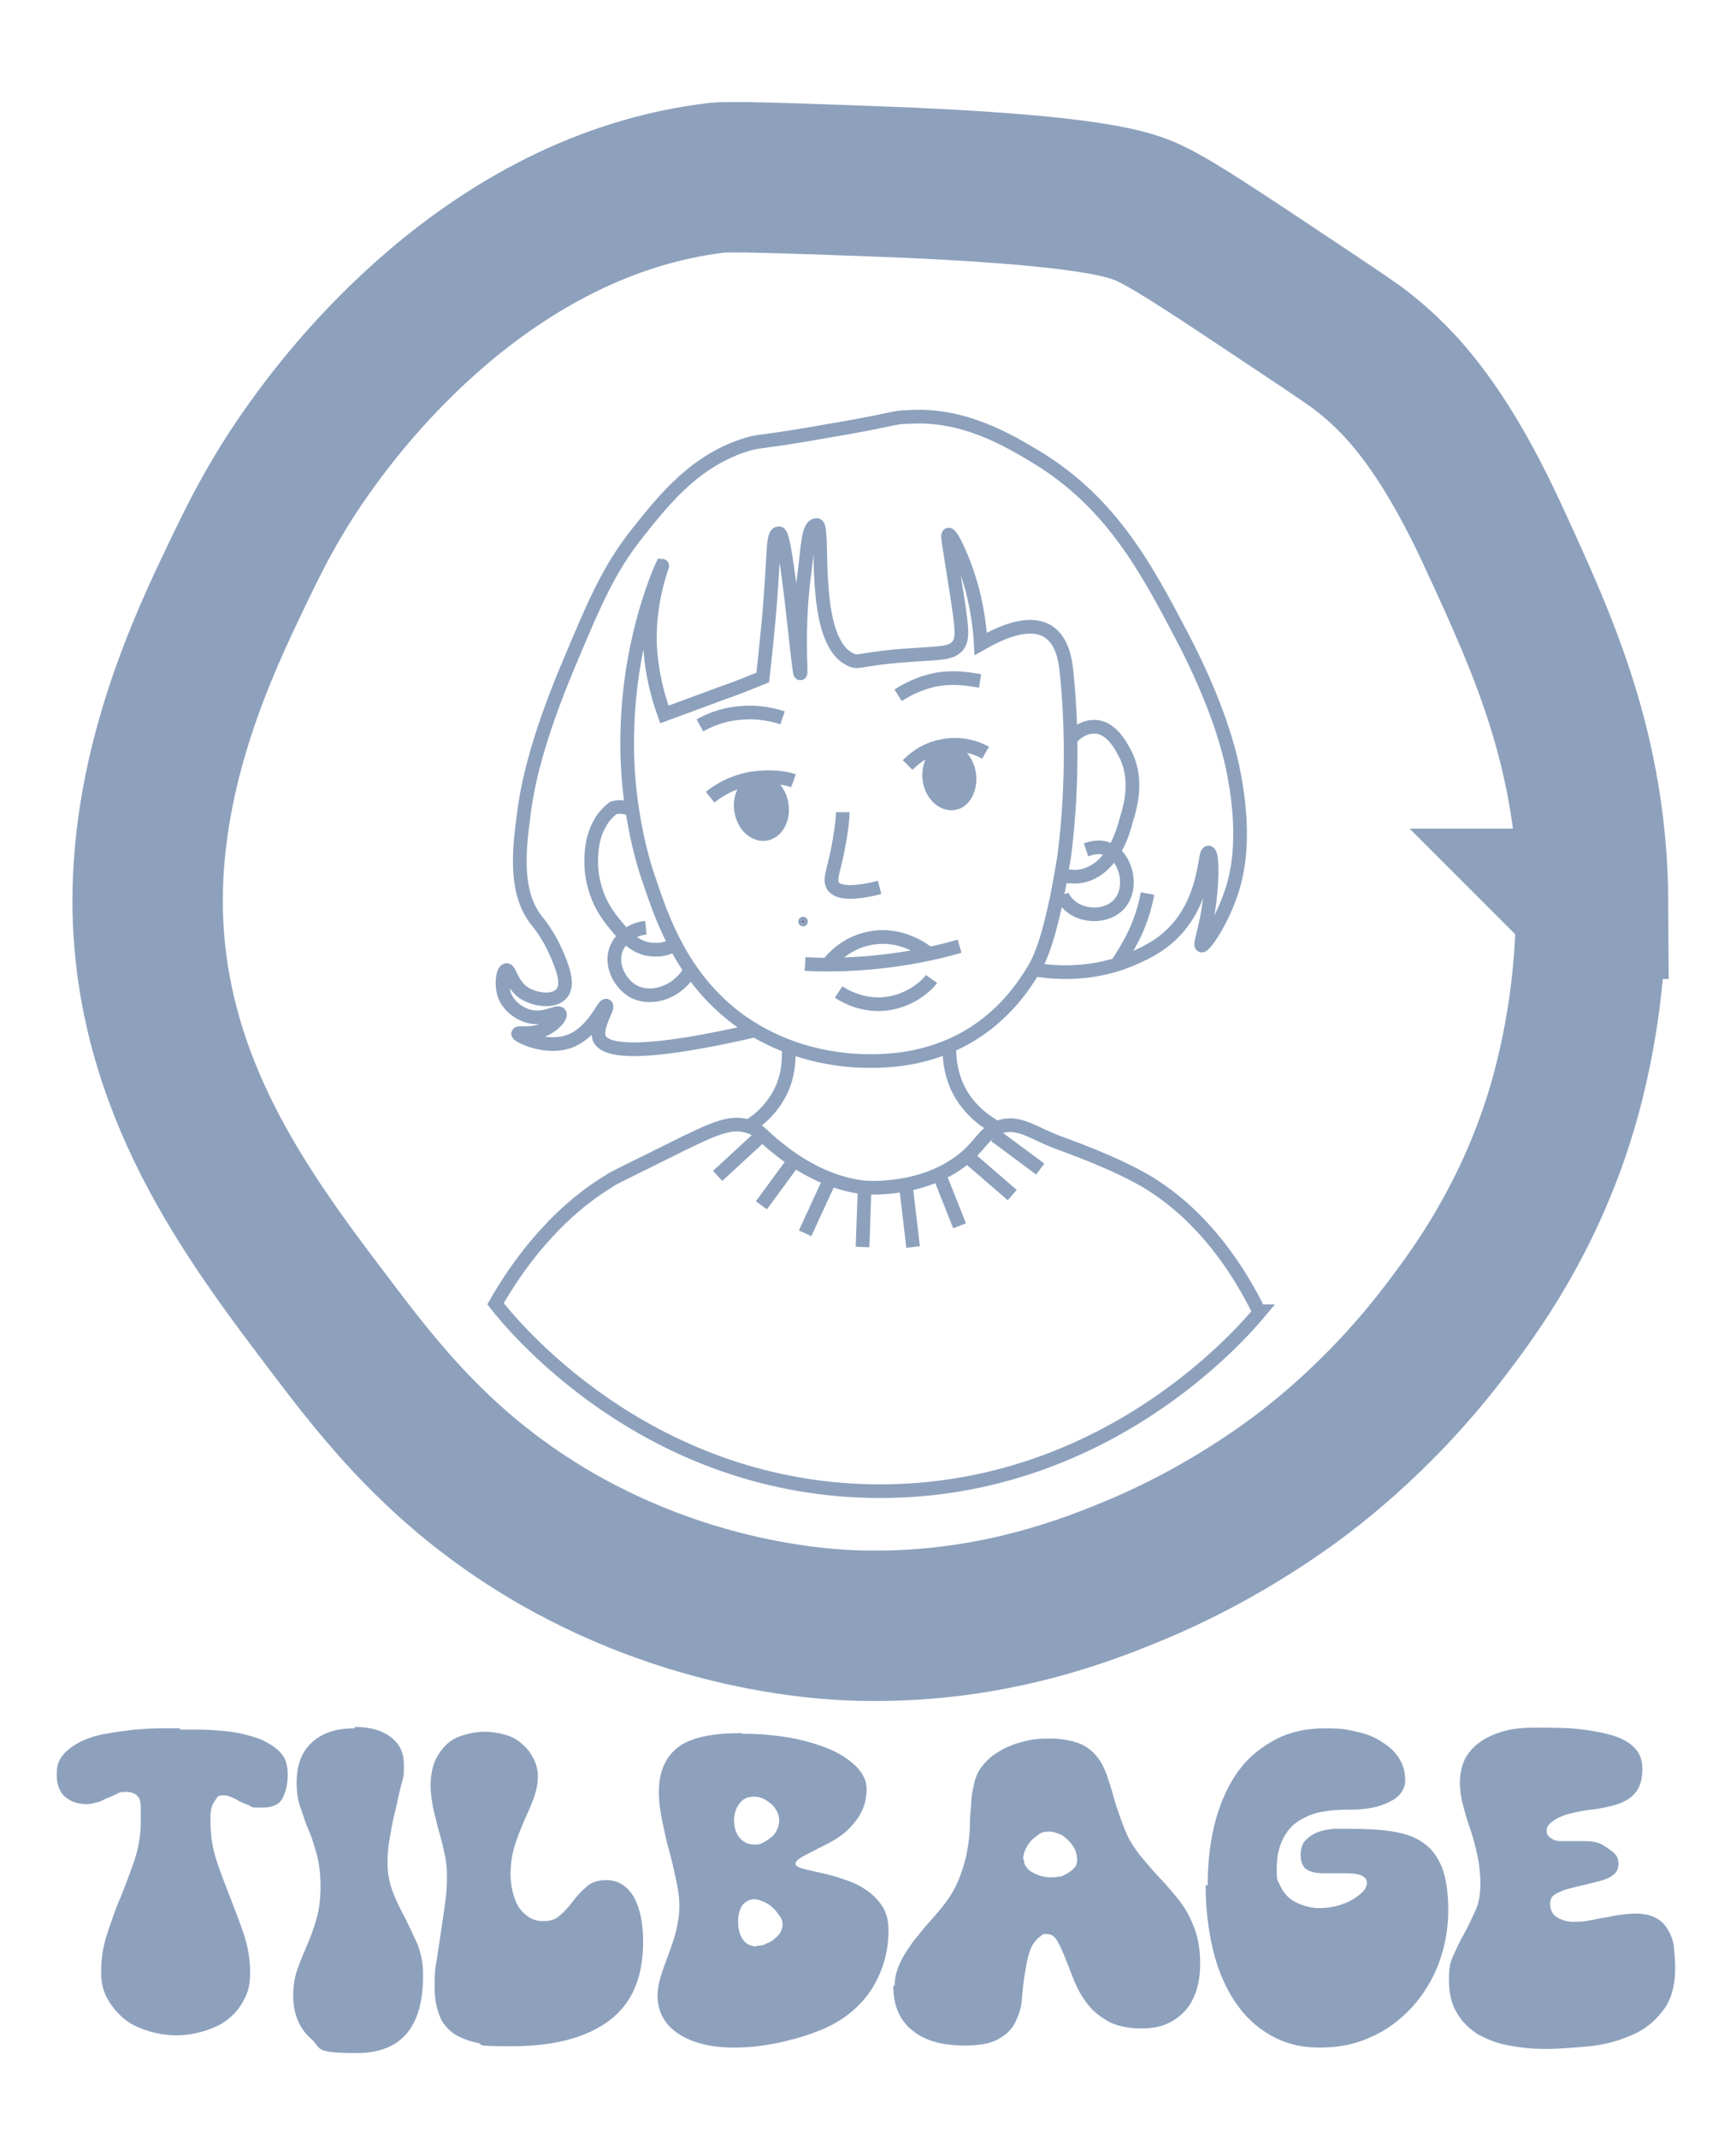 <?xml version="1.0" encoding="UTF-8"?>
<svg id="Lag_1" xmlns="http://www.w3.org/2000/svg" version="1.1" viewBox="0 0 254 312.7">
  <!-- Generator: Adobe Illustrator 29.3.0, SVG Export Plug-In . SVG Version: 2.1.0 Build 146)  -->
  <defs>
    <style>
      .st0, .st1 {
        fill: none;
      }

      .st0, .st1, .st2, .st3, .st4 {
        stroke: #8da1bd;
      }

      .st0, .st1, .st2, .st4 {
        stroke-miterlimit: 10;
      }

      .st0, .st4 {
        stroke-width: 2px;
      }

      .st1 {
        stroke-width: 22px;
      }

      .st5 {
        isolation: isolate;
      }

      .st2 {
        fill: #7f1625;
        stroke-width: .8px;
      }

      .st3 {
        stroke-miterlimit: 10;
        stroke-width: 2px;
      }

      .st3, .st4, .st6 {
        fill: #8da1bd;
      }
    </style>
  </defs>
  <path class="st1" d="M232.8,132.2c0,16.9-4,29.4-5.4,33.5-5.1,14.8-12.5,24.4-16.3,29.4-9.7,12.6-19.9,20.3-25.3,23.9-8.3,5.6-15.5,8.9-19.3,10.5-6.7,2.8-20.7,8.5-39.3,8.3-5,0-24.7-.7-45.7-12.7-16.5-9.5-25.6-21.2-33.3-31.4-11.9-15.7-26.4-34.9-26.6-61.5-.1-20.4,8.2-38,13-48,2.4-5,5.5-11.5,11-19.1,4.2-5.8,25.5-35.1,59.3-39.1,2-.2,8.8,0,22.4.5,33.1,1.2,38.4,3.5,41.1,4.8,3.9,1.9,10,6,22.3,14.2,4.8,3.2,7.2,4.8,8.6,5.9,5.4,4.2,11.8,10.9,19.4,27.5,7.1,15.4,14.3,31.1,14.4,53.3h-.3,0Z"/>
  <path class="st0" d="M91.8,106.5c-.2,5.6.4,10,.7,11.9.8,5.4,2.1,9.3,2.4,10.1,2,6,4.9,14.5,13.1,20.6,8.1,5.9,16.7,6.1,19.4,6.1s9-.2,15.1-4.1c5-3.2,7.6-7.4,8.7-9.2.9-1.5,2.6-4.7,4.5-16.6.1-.9,1.8-12.5.4-26.5-.2-2.2-.6-5-2.7-6.4-3.4-2.2-9,1.3-9.9,1.8-.1-1.9-.4-4.6-1.2-7.8-1.2-4.5-3.1-8.3-3.5-8.2-.3,0,.2,2.1,1.3,9.4.7,4.6.8,5.9,0,6.9-1,1.1-2.4,1-6.6,1.3-7.7.5-7.8,1.3-9,.7-6.1-2.7-3.7-19.7-5-19.7s-1.3,3.2-1.8,7c-1.1,8.3-.4,14.7-.6,14.7-.3,0-2-20.5-3.1-20.5s-.6,2.6-1.6,13.4c-.3,3.2-.6,5.9-.8,7.7-2,.8-3.9,1.6-6,2.3-2.9,1.1-5.7,2.1-8.4,3.1-.9-2.5-1.9-6-2.1-10.3-.2-6.6,1.9-11.5,1.8-11.5,0,0-4.7,9.9-5.1,23.8h0Z"/>
  <path class="st0" d="M98.5,138.3c-.6.3-1.6.7-2.8.6-3,0-4.9-2.7-6.2-4.3-2.8-3.5-3-7.3-3-8.4s0-3.6,1.3-5.8c.3-.6.9-1.4,1.9-2.2h0c.6-.2,1.5-.3,2.7.2"/>
  <path class="st0" d="M94.5,135.7c-2,.2-3.6,1.4-4.3,3-1,2.4.5,5.1,2.3,6.2,2.5,1.5,6.4.5,8.4-2.8"/>
  <path class="st0" d="M156.7,108c.4-.5,1.7-1.7,3.4-1.7,2.8,0,4.3,3.6,4.7,4.3,1.6,3.5.7,7.1,0,9.3-.4,1.6-1.7,6.2-5.2,7.8-1.1.5-2.1.6-2.8.5h-1.1"/>
  <path class="st0" d="M158.9,124.3c.6-.2,2.1-.7,3.4,0,2.5,1.2,3.6,5.6,1.4,8-1.7,1.8-4.7,1.8-6.6.6-.9-.6-1.5-1.4-1.7-2"/>
  <g>
    <path class="st0" d="M117.8,141c3.3.2,7.2.1,11.6-.4,4.2-.5,7.9-1.3,11-2.2"/>
    <path class="st0" d="M122.7,145.1c.6.4,3.7,2.4,7.7,1.6,3.4-.7,5.4-2.8,5.9-3.5"/>
    <path class="st0" d="M135.9,139.5c-.5-.4-4.1-3.3-8.9-2.2-3.3.7-5.3,3-5.8,3.7"/>
  </g>
  <path class="st0" d="M123.3,118.8c0,1.3-.3,3.4-.8,5.9-.6,2.9-1.2,4-.6,4.9.4.6,1.7,1.5,6.8.2"/>
  <ellipse class="st3" cx="111.4" cy="118.1" rx="3" ry="3.9" transform="translate(-17.1 18.9) rotate(-9)"/>
  <path class="st4" d="M141.8,113.2c.3,2.1-.7,4.1-2.3,4.3s-3.2-1.3-3.5-3.4.7-4.1,2.3-4.3c1.6-.3,3.2,1.3,3.5,3.4Z"/>
  <path class="st0" d="M103.9,116.6c1-.8,3.3-2.4,6.6-2.8,2.5-.3,4.5,0,5.6.4"/>
  <path class="st0" d="M132.8,111.9c.6-.6,2.3-2.3,5.2-2.8,3.1-.6,5.5.6,6.2,1"/>
  <path class="st0" d="M102.4,106.1c1.1-.6,3.1-1.6,5.8-1.8,2.8-.3,5.1.3,6.3.7"/>
  <path class="st0" d="M131.4,101.7c1.1-.7,3-1.8,5.6-2.3,2.8-.5,5.1,0,6.4.2"/>
  <path class="st0" d="M184.2,191.8c-2.8-5.7-7.9-13.8-16.3-18.9-4.9-2.9-11.8-5.3-13.1-5.8-3.3-1.2-5.4-3-8.1-2.4-2.4.6-2.9,2.3-5.1,4.3-6,5.4-14.7,4.7-15,4.7-6.1-.6-11-4.3-12.6-5.6-2.6-2-2.8-2.9-4.7-3.4-2.6-.7-4.8.3-12,3.9-5.2,2.6-7.8,3.8-8.1,4.1-8.3,5-13.8,12.9-16.7,18,2.5,3.2,21.7,26.7,54.8,27.4,34.2.7,54.6-23.3,57.1-26.3h-.2Z"/>
  <path class="st0" d="M105,172l6.4-5.9-6.4,5.9Z"/>
  <path class="st0" d="M111.4,176.3l4.7-6.4-4.7,6.4Z"/>
  <path class="st0" d="M117.8,180.4l3.4-7.4-3.4,7.4Z"/>
  <path class="st0" d="M126.2,182.4l.3-8.5-.3,8.5Z"/>
  <path class="st0" d="M133.6,182.4l-1-8.5,1,8.5Z"/>
  <path class="st0" d="M140.4,179.3l-2.9-7.3,2.9,7.3Z"/>
  <path class="st0" d="M148.1,174.8l-6.6-5.7,6.6,5.7Z"/>
  <path class="st0" d="M152.2,171l-6.6-4.9,6.6,4.9Z"/>
  <path class="st0" d="M151.2,141.8c3.1.5,8.8,1,14.8-1.7,1.8-.8,4.4-2,6.6-4.7,3.9-4.8,3.6-10.7,4.2-10.7s.6,3.4.2,7c-.5,4-1.5,6.4-1.2,6.6.4.2,2.8-3.3,4.2-7.3.9-2.5,2.4-7.8.6-17.5-.6-3.3-2.3-10.2-7.7-20.5-5.1-9.7-10.2-19.4-21.2-26.1-4-2.4-10.7-6.5-18.9-5.9-2.1,0-2.5.5-11.5,2-10.1,1.8-10,1.4-12,2-7.5,2.3-12,7.9-15.9,12.8-4.3,5.4-6.3,10.1-10.2,19.4-4.8,11.4-6.1,18-6.6,22.2-.8,5.8-1.1,11.3,1.8,15.1.4.5,1.8,2.2,2.9,4.7.9,2,2.1,4.9.8,6.2-1.1,1.2-3.8.9-5.5-.2-1.8-1.3-2-3.4-2.5-3.3-.5,0-.9,2.2-.2,3.9,1,2.2,3.4,2.9,3.7,2.9,2.2.5,4-.9,4.3-.4.2.3-.5,1.2-1.4,1.8-2.1,1.5-4.6.8-4.7,1.1,0,.3,4.2,2.5,7.8,1,3.3-1.4,4.7-5.3,5.1-5.1s-1.7,3.2-1,4.8c.9,2.1,7,2.5,23.3-1.3"/>
  <path class="st0" d="M167.9,130.7c-.3,1.6-.8,3.5-1.8,5.7-.9,1.9-1.9,3.5-2.7,4.7"/>
  <path class="st0" d="M115.4,153c0,1.1.2,3.7-1.1,6.5-1.6,3.3-4.1,4.9-5.1,5.4"/>
  <path class="st0" d="M138.9,153c0,1.2,0,3.6,1.3,6.3,1.7,3.4,4.5,5,5.5,5.6"/>
  <circle class="st2" cx="117.5" cy="134.8" r=".3"/>
  <path class="st0" d="M106.5,123"/>
  <g class="st5">
    <g class="st5">
      <path class="st6" d="M26.3,253c.9,0,2,0,3.1,0,1.1,0,2.3.1,3.4.2,1.2.1,2.3.3,3.4.6,1.1.3,2.1.6,2.9,1.1,1.1.6,1.8,1.2,2.3,1.9s.7,1.7.7,2.9-.3,2.5-.8,3.4c-.5.9-1.5,1.3-3,1.3s-1.3,0-1.8-.3c-.5-.2-1-.4-1.4-.6-.4-.2-.8-.5-1.2-.6-.4-.2-.8-.3-1.3-.3s-.7.1-.9.4c-.2.3-.4.6-.6,1s-.2.8-.3,1.3c0,.5,0,.9,0,1.3,0,1.9.3,3.8.9,5.6.6,1.8,1.3,3.6,2,5.4.7,1.8,1.4,3.6,2,5.4.6,1.8.9,3.7.9,5.5s-.3,2.9-.9,4c-.6,1.2-1.4,2.1-2.4,2.9-1,.8-2.2,1.3-3.5,1.7-1.3.4-2.6.6-4,.6s-2.7-.2-4-.6c-1.3-.4-2.5-.9-3.5-1.7-1-.8-1.8-1.7-2.5-2.9s-1-2.5-1-4v-.2c0-1.9.3-3.7.9-5.5.6-1.8,1.2-3.6,2-5.4.7-1.8,1.4-3.6,2-5.4.6-1.8.9-3.7.9-5.5s0-1.1,0-1.6,0-1-.1-1.4c0-.4-.3-.7-.6-1-.3-.2-.8-.4-1.4-.4s-1,0-1.4.3c-.4.2-.9.4-1.4.6-.5.2-.9.5-1.4.6s-1,.3-1.6.3c-1.3,0-2.4-.4-3.2-1.1s-1.2-1.8-1.2-3.2.3-2.2,1-3c.7-.8,1.6-1.4,2.6-1.9,1.1-.5,2.3-.9,3.6-1.1,1.4-.3,2.7-.4,4.1-.6,1.3-.1,2.6-.2,3.8-.2h3Z"/>
      <path class="st6" d="M51.9,252.6c2.3,0,4,.5,5.3,1.5,1.3,1,1.9,2.3,1.9,4.1s-.1,1.8-.4,2.9c-.3,1.1-.5,2.2-.8,3.5-.3,1.2-.6,2.5-.8,3.9-.3,1.3-.4,2.7-.4,4.1s.3,2.9.8,4.2,1.1,2.5,1.8,3.8c.6,1.2,1.2,2.5,1.8,3.8.5,1.3.8,2.8.8,4.4v.2c0,7.5-3.2,11.3-9.7,11.3s-5.1-.7-6.7-2.1c-1.6-1.4-2.5-3.4-2.6-5.9v-.4c0-1.4.2-2.7.6-3.8.4-1.2.9-2.3,1.4-3.5.5-1.2,1-2.5,1.4-3.9.4-1.4.6-3,.6-4.8s-.2-3.2-.5-4.5c-.4-1.3-.7-2.5-1.2-3.6s-.8-2.2-1.2-3.3c-.4-1.1-.6-2.3-.6-3.7,0-2.6.7-4.5,2.2-5.9,1.5-1.4,3.5-2.1,6.3-2.1Z"/>
      <path class="st6" d="M63,261.3c0-1.4.2-2.6.6-3.6.4-1,1-1.8,1.7-2.5.7-.7,1.5-1.1,2.5-1.4,1-.3,2-.5,3.1-.5s2.2.2,3.2.5,1.8.8,2.4,1.4c.7.6,1.2,1.3,1.6,2.1.4.8.6,1.7.6,2.6s-.2,2-.6,3.1c-.4,1.1-.9,2.2-1.4,3.3-.5,1.2-1,2.4-1.4,3.7-.4,1.3-.6,2.7-.6,4.2s.4,3.6,1.3,4.9c.9,1.2,2,1.9,3.4,1.9s1.9-.3,2.6-.9c.7-.6,1.3-1.3,1.9-2.1s1.3-1.5,2-2.1c.7-.6,1.6-.9,2.8-.9,1.7,0,3,.8,4,2.4.9,1.6,1.4,3.8,1.4,6.6,0,5.2-1.6,9-4.9,11.5-3.3,2.5-8,3.8-14.3,3.8s-3.7-.2-5.1-.5c-1.4-.3-2.6-.8-3.5-1.4-.9-.7-1.6-1.5-2-2.6s-.7-2.3-.7-3.8v-.5c0-1.2,0-2.5.3-3.8.2-1.3.4-2.6.6-4,.2-1.4.4-2.7.6-4.1s.3-2.7.3-4-.1-2.5-.4-3.6c-.2-1.1-.5-2.2-.8-3.2-.3-1.1-.5-2.1-.8-3.2-.2-1.1-.4-2.2-.4-3.4Z"/>
      <path class="st6" d="M108.6,253.6c2.5,0,4.9.2,7.1.6,2.2.4,4.1,1,5.8,1.7,1.6.7,2.9,1.6,3.9,2.6.9,1,1.4,2,1.4,3.2s-.3,2.5-.8,3.4c-.5,1-1.2,1.8-1.9,2.5s-1.6,1.3-2.5,1.8-1.8.9-2.5,1.3c-.8.4-1.4.7-1.9,1-.5.3-.8.6-.8.9s.3.5,1,.7c.7.2,1.5.4,2.5.6,1,.2,2.1.5,3.3.9,1.2.4,2.3.8,3.3,1.5,1,.6,1.9,1.5,2.5,2.4.7,1,1,2.2,1,3.7,0,2.6-.6,5.1-1.8,7.4-1.2,2.3-2.9,4.1-5,5.5-.9.6-2,1.2-3.3,1.7-1.3.5-2.6,1-4,1.3-1.4.4-2.9.7-4.3.9s-2.9.3-4.2.3c-3.4,0-6.1-.7-8.1-2-2-1.3-3-3.1-3.1-5.4h0c0-1.1.2-2.1.5-3.1.3-1,.7-2,1.1-3.1.4-1.1.8-2.2,1.1-3.4.3-1.2.5-2.4.5-3.7s-.2-2.6-.5-3.9c-.3-1.4-.6-2.8-1-4.2-.4-1.4-.7-2.9-1-4.3-.3-1.4-.5-2.9-.5-4.3,0-3,1-5.2,2.9-6.6,1.9-1.4,5-2,9.2-2ZM110.3,269.8c.5,0,.9,0,1.4-.3.4-.2.8-.5,1.2-.8.4-.3.6-.7.8-1.1s.3-.8.3-1.3-.1-.9-.3-1.3c-.2-.4-.5-.8-.8-1.1-.4-.3-.8-.6-1.2-.8-.4-.2-.9-.3-1.4-.3-.9,0-1.6.3-2.1,1-.5.6-.8,1.5-.8,2.5s.3,1.9.8,2.5c.5.6,1.2,1,2.1,1ZM110.7,284.6c.4,0,.9,0,1.4-.3.5-.2.9-.4,1.2-.7.4-.3.7-.6.9-1,.2-.4.3-.7.3-1.1s-.1-.8-.4-1.2c-.3-.4-.6-.9-1-1.2-.4-.4-.8-.7-1.3-.9-.5-.2-1-.4-1.4-.4-.7,0-1.3.3-1.8.9-.4.6-.6,1.4-.6,2.4s.2,1.9.7,2.6c.5.7,1.2,1,2,1Z"/>
      <path class="st6" d="M130.9,290.4c0-1.1.3-2.2.8-3.3.5-1.1,1.2-2.1,1.9-3.1.8-1,1.6-2,2.4-2.9.8-.9,1.6-1.8,2.2-2.6,1-1.3,1.7-2.6,2.2-3.9.5-1.3.9-2.6,1.1-3.8s.4-2.5.4-3.6c0-1.2.1-2.3.2-3.3,0-1.1.2-2,.4-2.9.2-.9.5-1.7,1-2.4.6-.8,1.3-1.5,2-2,.8-.5,1.6-1,2.5-1.3.9-.4,1.9-.6,2.8-.8,1-.2,1.9-.2,2.9-.2,1.4,0,2.7.2,3.9.6,1.2.4,2.2,1.1,3.1,2.3.4.5.8,1.3,1.2,2.3.3,1,.7,2,1,3.2s.7,2.2,1.1,3.4c.4,1.1.8,2.1,1.2,2.9.7,1.2,1.4,2.2,2.2,3.1.8.9,1.5,1.8,2.3,2.6.8.8,1.5,1.7,2.2,2.5.7.8,1.4,1.8,1.9,2.7.5,1,1,2.1,1.3,3.2s.5,2.5.5,4.1-.2,2.7-.5,3.8c-.4,1.2-.9,2.2-1.6,3-.7.8-1.6,1.5-2.7,2-1.1.5-2.4.7-3.9.7s-3.4-.3-4.7-1c-1.2-.7-2.3-1.5-3.1-2.6-.8-1-1.4-2.1-1.9-3.3-.5-1.2-.9-2.3-1.3-3.3s-.8-1.9-1.2-2.6c-.4-.7-.9-1-1.5-1s-.3,0-.4,0c-.1,0-.3,0-.4.2-.9.6-1.5,1.5-1.8,2.5s-.5,2.2-.7,3.4-.3,2.4-.4,3.6-.5,2.3-1,3.3c-.5,1-1.4,1.8-2.5,2.4s-2.7.9-4.8.9c-3.3,0-5.9-.7-7.7-2.2-1.8-1.4-2.8-3.6-2.8-6.5ZM149.8,271.9c0,.5.1.9.4,1.2.2.4.6.6.9.8.4.2.8.4,1.2.5.4.1.9.2,1.3.2s.8,0,1.3-.1c.5,0,.9-.3,1.3-.5.4-.2.7-.5,1-.8.3-.3.4-.7.4-1.2s-.1-.9-.3-1.4c-.2-.5-.5-.9-.9-1.3s-.8-.8-1.3-1-1-.4-1.6-.4-1.1.1-1.5.4c-.4.3-.8.6-1.2,1-.3.4-.6.8-.8,1.3-.2.5-.3.9-.3,1.4Z"/>
      <path class="st6" d="M176.7,275.8c0-3.6.4-6.8,1.2-9.7.8-2.8,1.9-5.2,3.4-7.2,1.5-2,3.3-3.4,5.4-4.5s4.5-1.6,7.2-1.6,3.2.2,4.6.5c1.4.3,2.7.8,3.7,1.5,1.1.7,1.9,1.4,2.5,2.4.6.9.9,2,.9,3.2s-.7,2.4-2.2,3.1c-1.5.8-3.4,1.2-5.8,1.2s-2.8.1-4.1.3-2.4.7-3.4,1.3c-1,.6-1.8,1.5-2.4,2.7s-.9,2.6-.9,4.4.1,1.5.4,2.2c.3.7.7,1.3,1.2,1.8.5.5,1.2.9,2,1.2.8.3,1.7.5,2.6.5s1.7-.1,2.5-.3c.8-.2,1.6-.5,2.3-.9.7-.4,1.2-.8,1.6-1.2s.6-.9.6-1.3c0-.9-1-1.4-2.9-1.4s-1.1,0-1.7,0c-.6,0-1.2,0-1.7,0-1.2,0-2-.2-2.6-.6-.5-.4-.8-1.1-.8-2s.2-1.7.7-2.2c.5-.5,1-.9,1.8-1.2.7-.3,1.5-.4,2.3-.5.8,0,1.6,0,2.3,0,2.4,0,4.6.1,6.4.4,1.8.3,3.3.8,4.5,1.7,1.2.8,2.1,2.1,2.7,3.6.6,1.6.9,3.7.9,6.3s-.5,5.3-1.4,7.7-2.2,4.5-3.9,6.4c-1.7,1.8-3.6,3.3-5.9,4.3-2.3,1.1-4.8,1.6-7.6,1.6s-5.1-.6-7.2-1.8c-2.1-1.2-3.8-2.8-5.2-4.9-1.4-2.1-2.5-4.6-3.2-7.5-.7-2.9-1.1-6.1-1.1-9.6Z"/>
      <path class="st6" d="M224.8,252.7c2.2,0,4.3,0,6.1.2,1.9.2,3.5.5,4.9.9,1.4.4,2.5,1,3.3,1.8.8.8,1.2,1.8,1.2,3.1s-.2,2.1-.6,2.9c-.4.7-1,1.3-1.7,1.7-.7.4-1.5.7-2.4.9s-1.8.4-2.8.5-1.9.3-2.8.5c-.9.2-1.7.5-2.4.9-.3.2-.6.4-.9.7-.3.3-.4.6-.4,1s.1.6.3.8c.2.2.5.4.7.5.3.1.6.2.9.2.3,0,.6,0,.9,0,.8,0,1.7,0,2.7,0,1,0,1.8.1,2.6.5.5.3,1,.6,1.6,1.1.6.5.8,1,.8,1.7s-.2,1.2-.7,1.6c-.5.4-1.1.7-1.9.9s-1.6.4-2.4.6c-.9.2-1.7.4-2.4.6-.8.2-1.4.5-1.9.8-.5.3-.7.8-.7,1.3,0,1,.4,1.7,1.1,2.1.7.4,1.5.6,2.3.6s1.5,0,2.3-.2c.8-.1,1.5-.3,2.2-.4.7-.1,1.5-.3,2.2-.4.8-.1,1.5-.2,2.3-.2,1.2,0,2.3.2,3,.6.8.4,1.4,1,1.8,1.7.4.7.8,1.5.9,2.5s.2,2,.2,3.1c0,2.7-.6,4.8-1.8,6.3-1.2,1.6-2.7,2.8-4.6,3.6-1.9.8-3.9,1.4-6.1,1.6s-4.4.4-6.5.4-3.6-.2-5.3-.5c-1.7-.3-3.2-.9-4.5-1.6-1.3-.8-2.3-1.8-3.1-3.1s-1.2-2.9-1.2-4.9.2-2.6.7-3.7c.5-1.1,1-2.2,1.6-3.2.6-1.1,1.1-2.2,1.6-3.3.5-1.1.7-2.4.7-3.9s-.2-3.1-.5-4.4c-.3-1.3-.6-2.5-1-3.6-.4-1.1-.7-2.2-1-3.3-.3-1.1-.5-2.3-.5-3.5s.3-2.7.9-3.7c.6-1,1.4-1.8,2.5-2.5,1-.6,2.2-1.1,3.5-1.4,1.3-.3,2.6-.4,3.9-.4Z"/>
    </g>
  </g>
</svg>